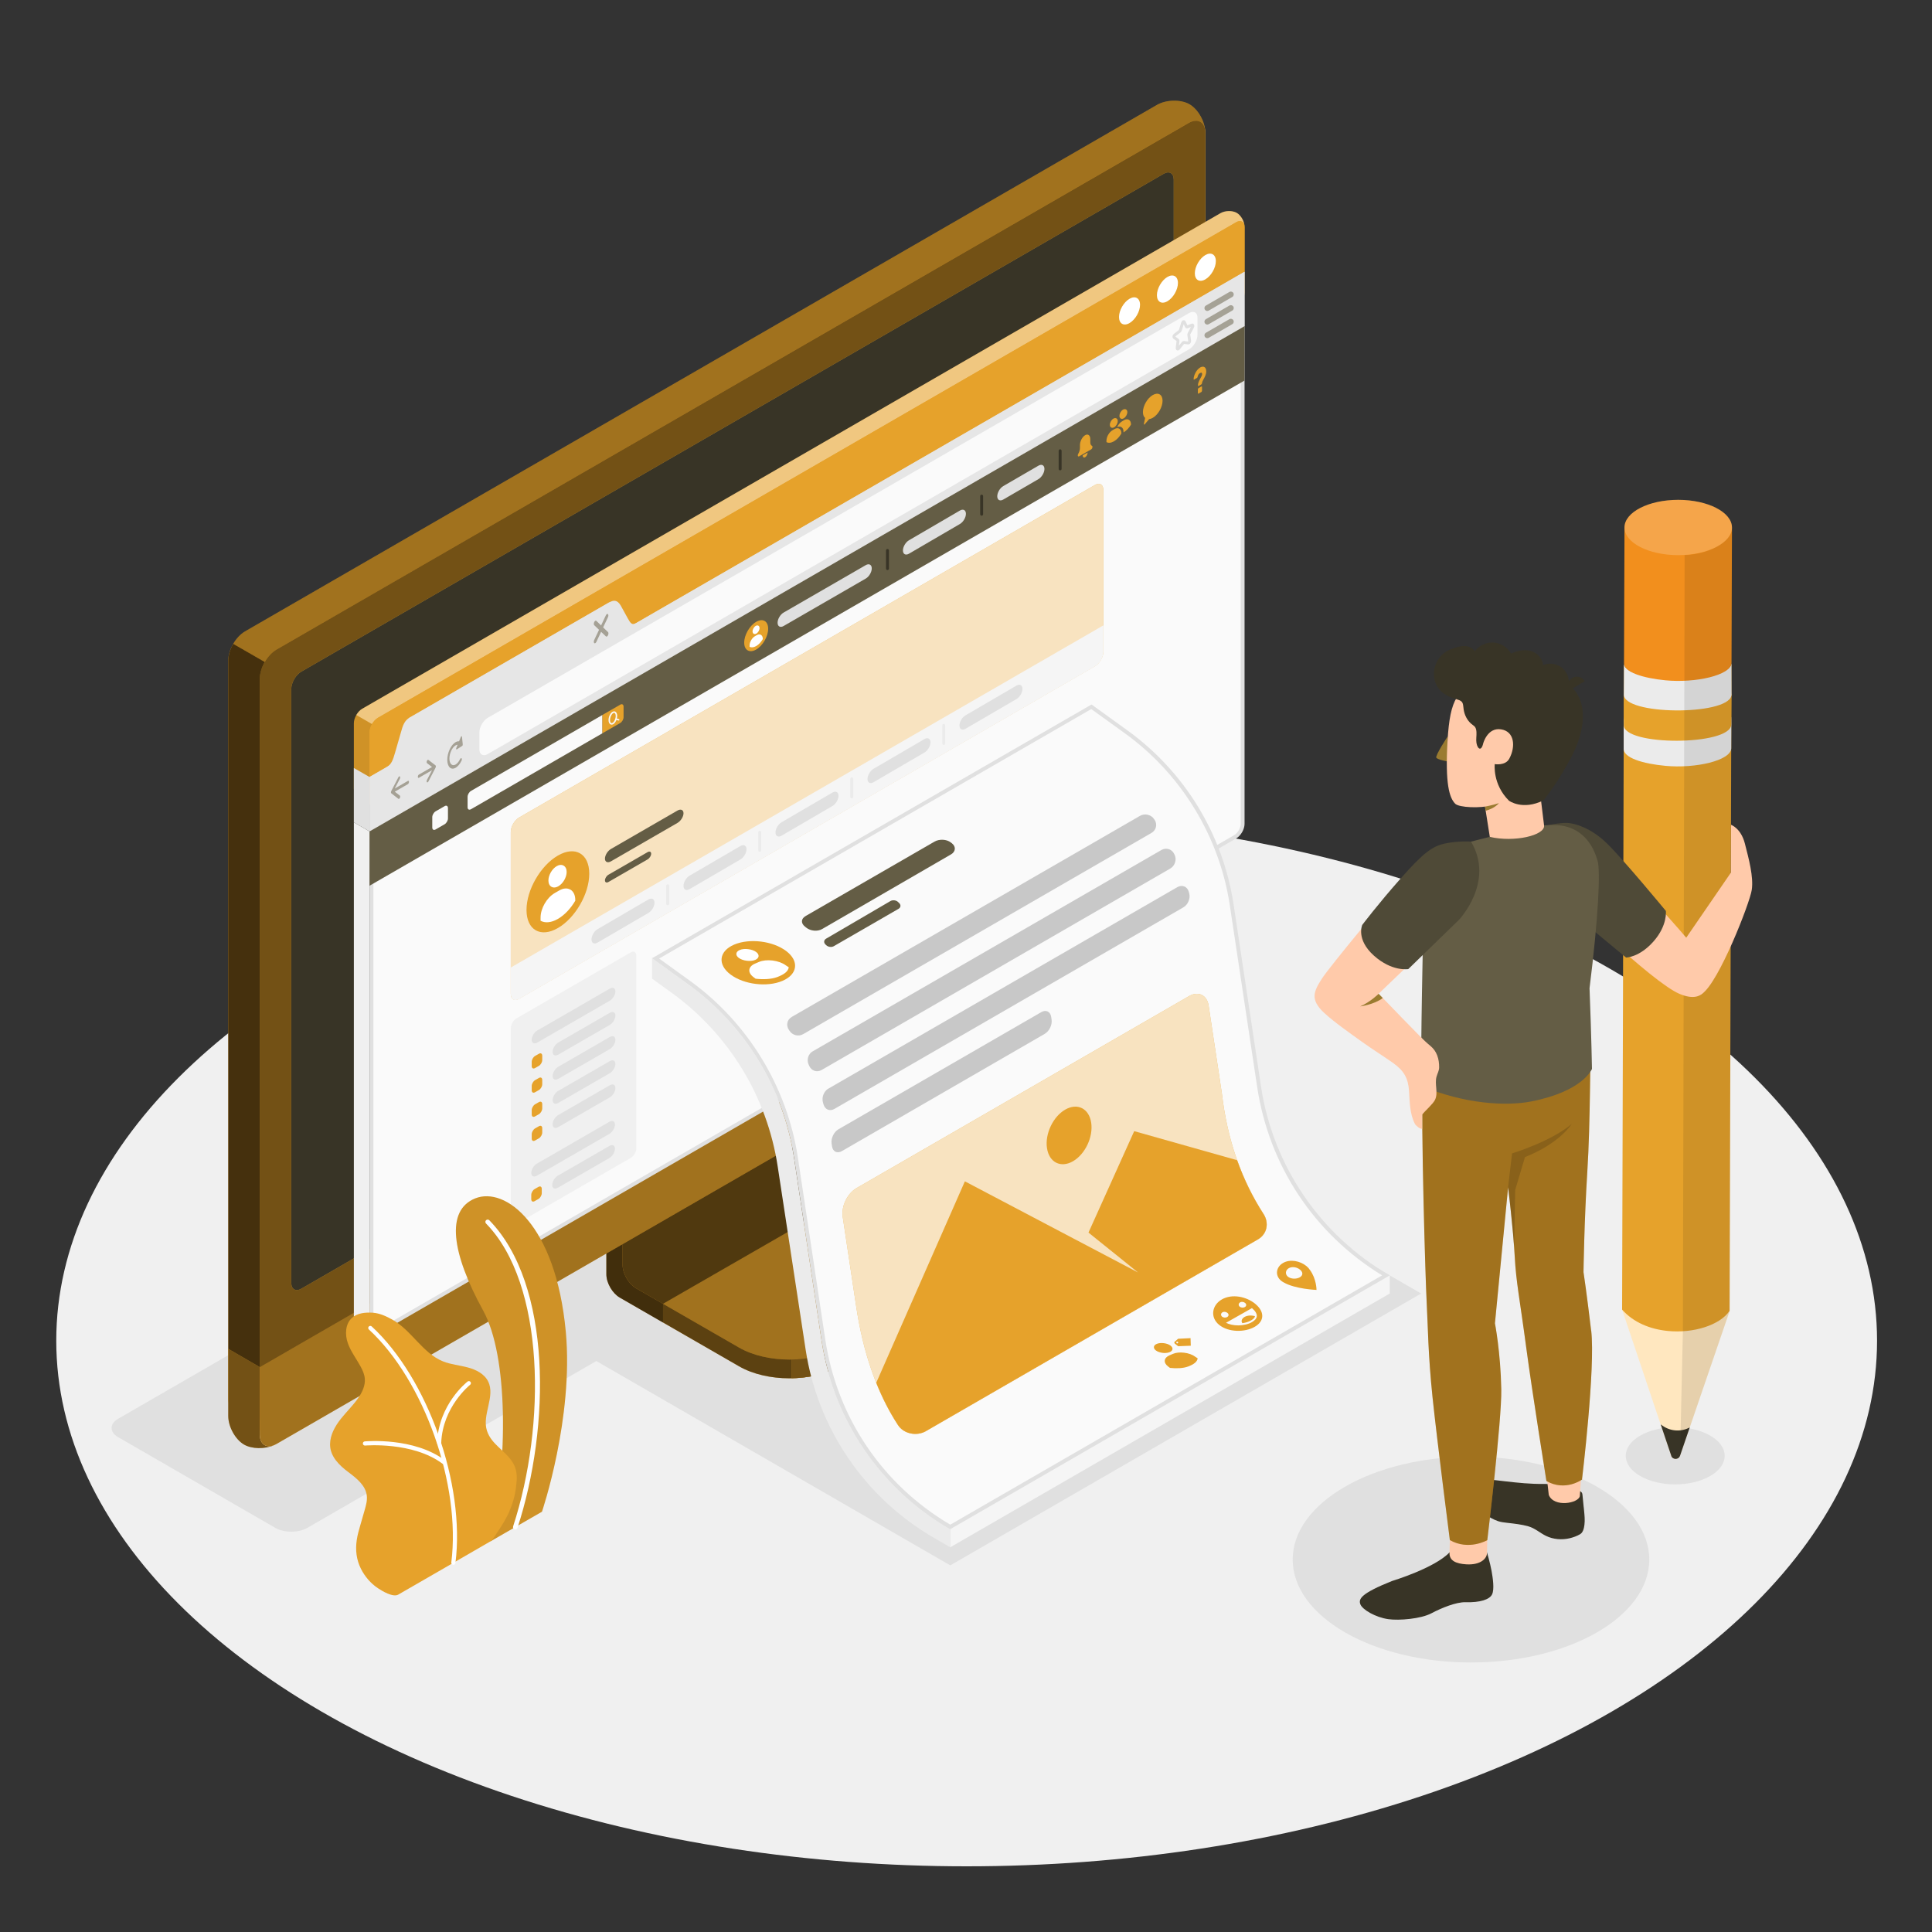 <?xml version="1.0" encoding="UTF-8"?>
<svg xmlns="http://www.w3.org/2000/svg" viewBox="0 0 500 500">
  <rect x="0" y="0" width="500" height="500" fill="#333333" stroke="none"/>
  <defs>
    <style>
      .cls-1 {
        opacity: .4;
      }

      .cls-1, .cls-2, .cls-3, .cls-4, .cls-5, .cls-6, .cls-7, .cls-8, .cls-9, .cls-10, .cls-11, .cls-12, .cls-13, .cls-14, .cls-15, .cls-16, .cls-17, .cls-18, .cls-19, .cls-20, .cls-21, .cls-22, .cls-23, .cls-24, .cls-25, .cls-26 {
        stroke-width: 0px;
      }

      .cls-1, .cls-15, .cls-19, .cls-24 {
        fill: #fff;
      }

      .cls-2 {
        fill: #ffe7bf;
      }

      .cls-3, .cls-22 {
        fill: #645d45;
      }

      .cls-27, .cls-20, .cls-22 {
        opacity: .5;
      }

      .cls-28 {
        opacity: .6;
      }

      .cls-4 {
        fill: #e6e6e6;
      }

      .cls-6 {
        opacity: .3;
      }

      .cls-7 {
        fill: #4f4a37;
      }

      .cls-8 {
        fill: #e0e0e0;
      }

      .cls-9, .cls-19 {
        opacity: .7;
      }

      .cls-29 {
        fill: none;
        stroke: #e0e0e0;
        stroke-miterlimit: 10;
        stroke-width: .75px;
      }

      .cls-10 {
        fill: #f5f5f5;
      }

      .cls-11 {
        fill: #9a7b30;
      }

      .cls-12 {
        fill: #f0f0f0;
      }

      .cls-13, .cls-24 {
        opacity: .2;
      }

      .cls-14 {
        fill: #383426;
      }

      .cls-16 {
        fill: #fafafa;
      }

      .cls-17 {
        fill: #f28f1d;
      }

      .cls-18 {
        fill: #ffcaaa;
      }

      .cls-21 {
        fill: #ebebeb;
      }

      .cls-23 {
        opacity: .15;
      }

      .cls-25 {
        opacity: .1;
      }

      .cls-26 {
        fill: #e6a22b;
      }
    </style>
  </defs>
  <g id="Floor">
    <ellipse id="Floor-2" data-name="Floor" class="cls-12" cx="250.17" cy="346.97" rx="235.61" ry="136.03"/>
  </g>
  <g id="Shadows">
    <path id="Shadow" class="cls-8" d="M71.24,395.41l-40.64-23.46c-2.29-1.32-2.29-3.47,0-4.79l236.39-136.48c2.29-1.32,6.01-1.32,8.3,0l40.64,23.46c2.29,1.32,2.29,3.47,0,4.79l-236.39,136.48c-2.29,1.32-6.01,1.32-8.3,0Z"/>
    <polygon id="Shadow-2" data-name="Shadow" class="cls-8" points="245.93 405.12 148.33 348.77 270.3 278.48 367.79 334.76 245.93 405.12"/>
    <ellipse id="Shadow-3" data-name="Shadow" class="cls-8" cx="380.69" cy="403.61" rx="46.14" ry="26.64"/>
    <path id="Shadow-4" data-name="Shadow" class="cls-8" d="M442.6,371.53c5,2.89,5,7.57,0,10.46-5,2.89-13.11,2.89-18.11,0s-5-7.57,0-10.46c5-2.89,13.11-2.89,18.11,0Z"/>
  </g>
  <g id="Device">
    <g id="Device-2" data-name="Device">
      <g>
        <path class="cls-26" d="M217.32,353.59l34.94-20.2c3.6-2.08,5.4-4.8,5.4-7.53,0-2.73.02-4.86.02-4.86l-36.25-20.44c-1.92-1.11-3.48-3.81-3.48-6.02v-43.07l-61.02,35.26v43.07c0,2.22,1.55,4.91,3.48,6.02l30.84,17.77c7.2,4.16,18.88,4.16,26.08,0Z"/>
        <g class="cls-28">
          <path class="cls-5" d="M217.32,353.59l34.94-20.2c3.6-2.08,5.4-4.8,5.4-7.53,0-2.73.02-4.86.02-4.86l-36.25-20.44c-1.92-1.11-3.48-3.81-3.48-6.02v-43.07l-61.02,35.26v43.07c0,2.22,1.55,4.91,3.48,6.02l30.84,17.77c7.2,4.16,18.88,4.16,26.08,0Z"/>
        </g>
        <path class="cls-6" d="M171.58,337.43v4.84l-11.18-6.45c-1.91-1.1-3.47-3.8-3.47-6.02v-43.07l11.63-6.71c.24,2.95.5,6,.74,8.98l-8.15,4.72v33.65c0,2.23,1.55,4.92,3.47,6.02l6.97,4.04Z"/>
        <path class="cls-26" d="M161.13,327.38c0,2.22,1.56,4.91,3.48,6.02l26.62,15.33c7.2,4.16,18.88,4.16,26.09,0l34.95-20.2c7.2-4.16,7.2-10.9,0-15.06l-26.64-15.35c-1.92-1.11-3.48-3.81-3.48-6.02v-33.66s-61.02,35.26-61.02,35.26v33.66Z"/>
        <path class="cls-6" d="M161.13,327.38c0,2.22,1.56,4.91,3.48,6.02l26.62,15.33c7.2,4.16,18.88,4.16,26.09,0l34.95-20.2c7.2-4.16,7.2-10.9,0-15.06l-26.64-15.35c-1.92-1.11-3.48-3.81-3.48-6.02v-33.66s-61.02,35.26-61.02,35.26v33.66Z"/>
        <path class="cls-20" d="M232.72,302.23h0s-7.08-4.09-7.08-4.09c-1.92-1.11-3.48-3.81-3.48-6.02v-33.66s-61.02,35.26-61.02,35.26v33.66c0,2.22,1.56,4.91,3.48,6.02l6.96,4.02,61.15-35.19Z"/>
        <path class="cls-26" d="M257.67,321.01v4.86c0,2.73-1.81,5.44-5.4,7.53l-34.94,20.19c-3.45,2.01-7.93,3.01-12.45,3.09v-4.84c4.52-.06,9-1.1,12.45-3.09l34.94-20.21c3.59-2.07,5.4-4.8,5.4-7.53Z"/>
        <path class="cls-20" d="M257.67,321.01v4.86c0,2.73-1.81,5.44-5.4,7.53l-34.94,20.19c-3.45,2.01-7.93,3.01-12.45,3.09v-4.84c4.52-.06,9-1.1,12.45-3.09l34.94-20.21c3.59-2.07,5.4-4.8,5.4-7.53Z"/>
      </g>
      <path class="cls-26" d="M63.15,369.21c2.25,1.3,6.02,1.23,8.43-.16,30-17.32,206-118.93,236-136.25,2.4-1.39,4.35-4.76,4.35-7.53V34.36c0-2.77-1.83-6.07-4.08-7.37-2.25-1.3-6.02-1.23-8.43.16L63.42,163.4c-2.4,1.39-4.35,4.76-4.35,7.53v190.91c0,2.77,1.82,6.07,4.08,7.37Z"/>
      <path class="cls-26" d="M71.58,369.05l236-136.25c2.4-1.39,4.35-4.76,4.35-7.53V34.36c0-2.77-1.95-3.9-4.35-2.51L71.58,168.1c-2.4,1.39-4.35,4.76-4.35,7.53v190.91c0,2.77,1.94,3.9,4.34,2.51Z"/>
      <path class="cls-20" d="M71.58,369.05l236-136.25c2.4-1.39,4.35-4.76,4.35-7.53V34.36c0-2.77-1.95-3.9-4.35-2.51L71.58,168.1c-2.4,1.39-4.35,4.76-4.35,7.53v190.91c0,2.77,1.94,3.9,4.34,2.51Z"/>
      <path class="cls-26" d="M70.94,374.01c-2.41,1.06-5.74,1.02-7.79-.16-2.25-1.31-4.08-4.6-4.08-7.39v-17.38l8.15,4.72v17.38c0,2.53,1.61,3.67,3.71,2.83Z"/>
      <path class="cls-20" d="M70.94,374.01c-2.41,1.06-5.74,1.02-7.79-.16-2.25-1.31-4.08-4.6-4.08-7.39v-17.38l8.15,4.72v17.38c0,2.53,1.61,3.67,3.71,2.83Z"/>
      <path class="cls-26" d="M67.22,353.8v17.38c0,2.77,1.95,3.9,4.35,2.51l236-136.25c2.4-1.39,4.35-4.76,4.35-7.53v-17.41l-244.7,141.31Z"/>
      <path class="cls-6" d="M67.23,353.76v17.41c0,2.77,1.95,3.9,4.35,2.51l236-136.25c2.4-1.39,4.35-4.76,4.35-7.53v-17.41l-244.69,141.27Z"/>
      <path class="cls-26" d="M75.38,331.99v-153.66c0-1.66,1.17-3.69,2.61-4.52L301.15,44.98c1.44-.83,2.61-.16,2.61,1.51v153.66c0,1.66-1.16,3.69-2.6,4.52l-223.17,128.84c-1.44.83-2.61.16-2.61-1.51Z"/>
      <path class="cls-14" d="M75.38,331.99v-153.66c0-1.66,1.17-3.69,2.61-4.52L301.15,44.98c1.44-.83,2.61-.16,2.61,1.51v153.66c0,1.66-1.16,3.69-2.6,4.52l-223.17,128.84c-1.44.83-2.61.16-2.61-1.51Z"/>
      <path class="cls-9" d="M68.51,171.33c-.78,1.37-1.26,2.91-1.28,4.3v178.17l-8.15-4.72v-178.16c0-1.39.5-2.93,1.28-4.3l8.15,4.7Z"/>
      <path class="cls-6" d="M311.88,33.64c-.31-2.24-2.12-3.05-4.31-1.8L71.58,168.1c-1.19.69-2.27,1.86-3.07,3.23l-8.15-4.71c.79-1.35,1.87-2.54,3.07-3.23L299.42,27.15c2.41-1.39,6.17-1.46,8.43-.15,2.06,1.18,3.75,4.05,4.03,6.65Z"/>
    </g>
  </g>
  <g id="Window">
    <g id="Window-2" data-name="Window">
      <path class="cls-26" d="M93.61,207.75c-1.12-.65-2.03-2.29-2.03-3.67v-16.9c0-1.38.97-3.06,2.16-3.75L315.87,55.17c1.2-.69,3.07-.72,4.2-.08s2.03,2.29,2.03,3.67v16.9c0,1.38-.96,3.06-2.16,3.75L97.8,207.67c-1.2.69-3.07.73-4.19.08Z"/>
      <path class="cls-1" d="M322.07,58.41c-.15-1.12-1.06-1.53-2.14-.9L97.8,185.77c-.59.35-1.13.94-1.53,1.62l-4.06-2.35c.4-.68.93-1.26,1.53-1.61L315.87,55.17c1.19-.69,3.07-.73,4.19-.08,1.03.6,1.88,2.02,2.01,3.32Z"/>
      <path class="cls-12" d="M97.8,345.24s-.55.4-1.7.52c-.89.09-1.82-.05-2.49-.44-1.13-.65-2.03-2.29-2.03-3.67v-128.84s4.06,2.35,4.06,2.35v128.83c0,.98.49,1.55,1.2,1.55.1,0,.49-.03.96-.3Z"/>
      <path class="cls-25" d="M96.27,187.39c-.39.67-.63,1.44-.63,2.13v25.65l-4.07-2.35v-25.64c0-.09,0-.17.01-.26.02-.2.04-.36.08-.54.11-.45.3-.93.54-1.34l4.06,2.35Z"/>
      <path class="cls-26" d="M322.09,58.76v11.57s-159.3,91.99-159.3,91.99c-1.19.69-2.16.13-2.16-1.25v-4.38c0-1.38-.97-1.94-2.17-1.25l-52.53,30.33c-1.2.69-2.17,2.37-2.17,3.75v4.38c0,1.38-.97,3.06-2.16,3.75l-5.96,3.44v-11.57c0-1.38.97-3.06,2.16-3.75L319.93,57.51c1.19-.69,2.16-.13,2.16,1.25Z"/>
      <g>
        <path class="cls-16" d="M96.84,345.04c-.63,0-.7-.73-.7-1.05v-142.62l5.71-3.3c.7-.4,1.26-2.21,2.39-6.22.59-2.11,1.49-5.31,1.95-5.67l51.57-29.78c.44.23,1.41,1.94,2,2.97,1.26,2.22,2.02,3.47,2.87,3.47.15,0,.29-.04.41-.11l158.55-91.56v142.04c0,1.2-.88,2.72-1.91,3.32l-222.13,128.26c-.26.15-.5.23-.71.23Z"/>
        <path class="cls-8" d="M321.09,72.06v141.17c0,1.03-.78,2.38-1.66,2.89l-222.13,128.26c-.25.14-.41.16-.46.16-.2,0-.2-.52-.2-.55v-142.33l5.46-3.15c.86-.5,1.4-2.18,2.62-6.51.54-1.93,1.35-4.82,1.79-5.41l51.19-29.55c.44.51,1.17,1.79,1.63,2.6,1.39,2.45,2.17,3.73,3.3,3.73.23,0,.46-.06.66-.18l157.8-91.12M158.08,156.81h0,0M106.54,186.55h0,0M322.09,70.33l-159.3,91.99c-.05.03-.1.04-.16.04-1.21,0-3.67-6.46-4.89-6.46-.06,0-.11.01-.16.04l-51.65,29.82c-1.2.69-3.14,11.19-4.33,11.88l-5.96,3.44v142.91c0,.98.49,1.55,1.2,1.55.29,0,.62-.09.96-.3l222.13-128.26c1.2-.69,2.16-2.37,2.16-3.75V70.33h0Z"/>
      </g>
      <g>
        <path class="cls-12" d="M133.64,263.57l29.6-17.09c.8-.46,1.44-.09,1.44.83v49.85c0,.92-.65,2.04-1.44,2.5l-29.6,17.09c-.8.46-1.44.09-1.44-.83v-49.85c0-.92.65-2.04,1.44-2.5Z"/>
        <g>
          <path class="cls-8" d="M139.05,266.69l18.77-10.84c.8-.46,1.44-.13,1.44.73s-.65,1.94-1.44,2.4l-18.78,10.84c-.8.46-1.44.13-1.44-.73,0-.86.65-1.94,1.44-2.4Z"/>
          <g>
            <path class="cls-26" d="M137.61,274.78v1.13c0,.55.39.78.87.5l.98-.56c.48-.28.87-.95.87-1.5v-1.13c0-.55-.39-.78-.87-.5l-.98.56c-.48.28-.87.95-.87,1.5Z"/>
            <path class="cls-8" d="M143.02,272.22c0,.86.65,1.19,1.44.73l13.36-7.71c.8-.46,1.44-1.53,1.44-2.4,0-.86-.65-1.19-1.44-.73l-13.36,7.71c-.8.46-1.44,1.53-1.44,2.4Z"/>
            <path class="cls-26" d="M137.61,281.04v1.13c0,.55.39.78.87.5l.98-.56c.48-.28.87-.95.87-1.5v-1.13c0-.55-.39-.78-.87-.5l-.98.56c-.48.28-.87.95-.87,1.5Z"/>
            <path class="cls-8" d="M143.02,278.48c0,.86.65,1.19,1.44.73l13.36-7.71c.8-.46,1.44-1.53,1.44-2.4,0-.86-.65-1.19-1.44-.73l-13.36,7.71c-.8.46-1.44,1.53-1.44,2.4Z"/>
            <path class="cls-26" d="M137.61,287.29v1.13c0,.55.39.78.87.5l.98-.56c.48-.28.87-.95.87-1.5v-1.13c0-.55-.39-.78-.87-.5l-.98.56c-.48.28-.87.95-.87,1.5Z"/>
            <path class="cls-8" d="M143.02,284.72c0,.86.65,1.19,1.44.73l13.36-7.71c.8-.46,1.44-1.53,1.44-2.4,0-.86-.65-1.19-1.44-.73l-13.36,7.71c-.8.46-1.44,1.53-1.44,2.4Z"/>
            <path class="cls-26" d="M137.61,293.53v1.13c0,.55.39.78.87.5l.98-.56c.48-.28.87-.95.87-1.5v-1.13c0-.55-.39-.78-.87-.5l-.98.56c-.48.28-.87.95-.87,1.5Z"/>
            <path class="cls-8" d="M143.02,290.97c0,.86.65,1.19,1.44.73l13.36-7.71c.8-.46,1.44-1.53,1.44-2.4,0-.86-.65-1.19-1.44-.73l-13.36,7.71c-.8.46-1.44,1.53-1.44,2.4Z"/>
          </g>
        </g>
        <g>
          <path class="cls-8" d="M138.94,301.15l18.77-10.84c.8-.46,1.44-.13,1.44.73s-.65,1.94-1.44,2.4l-18.78,10.84c-.8.46-1.44.13-1.44-.73,0-.86.65-1.94,1.44-2.4Z"/>
          <g>
            <path class="cls-26" d="M137.49,309.23v1.13c0,.55.39.78.87.5l.98-.56c.48-.28.87-.95.87-1.5v-1.13c0-.55-.39-.78-.87-.5l-.98.56c-.48.28-.87.95-.87,1.5Z"/>
            <path class="cls-8" d="M142.91,306.67c0,.86.65,1.19,1.44.73l13.36-7.71c.8-.46,1.44-1.53,1.44-2.4s-.65-1.19-1.44-.73l-13.36,7.71c-.8.46-1.44,1.53-1.44,2.4Z"/>
          </g>
        </g>
      </g>
      <g>
        <path class="cls-15" d="M311.94,66.01c1.5-.87,2.72-.16,2.72,1.57s-1.22,3.85-2.72,4.72c-1.5.87-2.72.16-2.72-1.57s1.22-3.85,2.72-4.72Z"/>
        <path class="cls-15" d="M302.13,71.67c1.5-.87,2.72-.16,2.72,1.57s-1.22,3.85-2.72,4.72c-1.5.87-2.72.16-2.72-1.57s1.22-3.85,2.72-4.72Z"/>
        <path class="cls-15" d="M292.32,77.32c1.5-.87,2.72-.16,2.72,1.57s-1.22,3.85-2.72,4.72c-1.5.87-2.72.16-2.72-1.57s1.22-3.85,2.72-4.72Z"/>
      </g>
      <g>
        <path class="cls-4" d="M322.09,70.33v14.08L95.64,215.17v-14.08l4.45-2.58c1.19-.69,1.59-1.74,2.16-3.75l1.51-5.24c.48-1.82.97-3.06,2.17-3.75l51.65-29.82c1.2-.69,2.14-.77,3.05.74l1.85,3.36c.68,1.17,1.02,1.86,2.21,1.17l157.4-90.89Z"/>
        <polygon class="cls-8" points="95.64 201.09 95.64 215.17 91.57 212.82 91.57 198.75 95.64 201.09"/>
      </g>
      <g>
        <path class="cls-22" d="M105.57,202.1l-3.4,1.96,1.3-2.49c.11-.22.13-.49.03-.61-.1-.12-.27-.03-.39.18l-1.84,3.55s0,0,0,.01c-.02.04-.04.09-.05.13,0,.01-.01.03-.02.04-.01.06-.02.12-.02.18s0,.11.02.16c0,.01.01.02.02.03.01.03.03.06.05.07,0,0,0,0,0,0l1.84,1.42c.05.04.12.04.18,0,.08-.04.15-.14.21-.26.1-.23.09-.49-.03-.58l-1.3-1,3.4-1.96c.15-.09.27-.35.27-.58s-.12-.35-.27-.26Z"/>
        <path class="cls-22" d="M108.41,200.46l3.4-1.96-1.3-1c-.11-.09-.13-.35-.03-.58.1-.23.27-.35.39-.26l1.84,1.42s0,0,0,0c.02.02.04.04.05.07,0,0,.01.01.02.03.01.04.02.1.02.16s0,.12-.02.18c0,.01-.01.03-.02.04-.01.05-.03.09-.05.13,0,0,0,0,0,.01l-1.84,3.55c-.05.1-.12.17-.18.21-.08.04-.15.04-.21-.03-.1-.12-.09-.39.03-.61l1.3-2.49-3.4,1.96c-.15.09-.27-.03-.27-.26s.12-.49.27-.58Z"/>
        <path class="cls-22" d="M119.56,190.67c-.02-.21-.2-.18-.29.04l-.47,1.14c-.79-.09-1.76.69-2.41,2.06-.84,1.78-.84,3.89,0,4.7.42.4.97.41,1.53.09.55-.32,1.11-.96,1.53-1.85.11-.23.11-.49,0-.6s-.28,0-.39.22c-.63,1.33-1.65,1.92-2.28,1.32-.63-.6-.63-2.18,0-3.51.45-.95,1.09-1.51,1.65-1.54l-.35.86c-.09.22,0,.43.14.34l1.39-.9c.1-.06.17-.24.15-.38l-.2-1.99Z"/>
        <path class="cls-22" d="M156.09,162.37l1.24-2.62c.15-.31.15-.68,0-.82-.15-.14-.38,0-.53.31l-1.24,2.62-1.24-1.19c-.15-.14-.38,0-.53.31s-.15.68,0,.82l1.24,1.19-1.24,2.62c-.15.31-.15.68,0,.82.07.07.17.07.27.02.1-.06.19-.17.27-.32l1.24-2.62,1.24,1.19c.07.07.17.07.27.02.1-.06.19-.17.27-.32.15-.31.15-.68,0-.82l-1.24-1.19Z"/>
        <path class="cls-16" d="M124.07,193.9v-4.38c0-1.38.97-3.06,2.17-3.75l181.51-104.76c1.2-.69,2.16-.13,2.16,1.25v4.38c0,1.38-.97,3.06-2.17,3.75l-181.51,104.76c-1.2.69-2.17.13-2.17-1.25Z"/>
        <path class="cls-29" d="M306.48,83.33l.57,1.21c.04.08.11.1.19.07l1.27-.49c.2-.08.28.21.14.48l-.92,1.73c-.06.11-.08.23-.07.33l.22,1.56c.03.25-.18.57-.36.55l-1.14-.14c-.07,0-.16.04-.23.13l-1.14,1.45c-.18.23-.39.15-.36-.14l.22-1.81c.01-.11-.01-.21-.07-.25l-.92-.66c-.15-.11-.07-.48.14-.64l1.27-.98c.08-.06.15-.17.19-.29l.57-1.86c.09-.3.35-.45.44-.25Z"/>
        <g class="cls-27">
          <path class="cls-3" d="M312.46,80.48c-.26,0-.51-.13-.65-.38-.21-.36-.08-.82.27-1.02l6.09-3.52c.36-.21.82-.08,1.02.27.21.36.08.82-.27,1.02l-6.09,3.52c-.12.07-.25.1-.37.1Z"/>
          <path class="cls-3" d="M312.46,84c-.26,0-.51-.13-.65-.38-.21-.36-.08-.82.27-1.02l6.09-3.52c.36-.21.82-.08,1.02.27.21.36.08.82-.27,1.02l-6.09,3.52c-.12.07-.25.1-.37.1Z"/>
          <path class="cls-3" d="M312.46,87.52c-.26,0-.51-.13-.65-.38-.21-.36-.08-.82.27-1.02l6.09-3.52c.36-.21.82-.08,1.02.27.21.36.08.82-.27,1.02l-6.09,3.52c-.12.07-.25.1-.37.1Z"/>
        </g>
      </g>
      <g>
        <polygon class="cls-3" points="95.64 215.17 95.63 229.23 322.07 98.49 322.09 84.41 95.64 215.17"/>
        <g>
          <g>
            <path class="cls-16" d="M121.01,206.2v2.72c0,.56.39.78.88.51l34.02-19.66v-4.74s-34.02,19.66-34.02,19.66c-.48.28-.88.96-.88,1.52Z"/>
            <path class="cls-26" d="M160.5,182.37c.48-.28.88-.05.88.51v2.72c0,.56-.39,1.24-.88,1.52l-4.6,2.65v-4.74s4.6-2.65,4.6-2.65Z"/>
            <path class="cls-16" d="M160.16,186.1l-.51-.16c.05-.22.08-.44.08-.66,0-.52-.17-.92-.47-1.1-.22-.13-.49-.11-.75.04-.57.33-1.02,1.27-1.02,2.13,0,.52.17.92.47,1.1.1.06.21.09.33.09.14,0,.28-.04.42-.12.35-.2.64-.62.83-1.11l.51.16s.04,0,.06,0c.08,0,.16-.05.18-.13.03-.1-.02-.21-.12-.24ZM158.52,187.08c-.14.08-.27.09-.37.04-.17-.1-.28-.39-.28-.77,0-.72.38-1.54.83-1.8.08-.05.16-.07.23-.07.05,0,.09.01.14.04.17.1.28.39.28.77,0,.72-.38,1.54-.83,1.8Z"/>
          </g>
          <path class="cls-16" d="M115.07,208.63l-2.33,1.34c-.48.28-.87.95-.87,1.5v2.69c0,.55.39.78.87.5l2.32-1.34c.48-.28.87-.95.87-1.5v-2.69c0-.55-.39-.78-.87-.5Z"/>
          <g>
            <g>
              <path class="cls-26" d="M195.7,160.93c-1.71.99-3.1,3.4-3.1,5.38,0,1.98,1.39,2.78,3.1,1.79,1.71-.99,3.1-3.4,3.1-5.38,0-1.98-1.39-2.78-3.1-1.79Z"/>
              <g>
                <path class="cls-15" d="M195.34,164.09c-.1,0-.19-.02-.28-.07-.19-.11-.3-.33-.3-.62,0-.53.36-1.15.82-1.42h0c.25-.14.49-.16.69-.05.19.11.3.33.3.62,0,.53-.36,1.15-.82,1.42-.14.08-.28.12-.41.12Z"/>
                <path class="cls-15" d="M196.93,164.3c-.3-.18-.69-.15-1.09.08l-.45.26c-.78.45-1.4,1.52-1.4,2.42v.32c.44.25,1.05.2,1.71-.18.67-.38,1.27-1.04,1.71-1.8v-.08c0-.48-.18-.85-.49-1.03Z"/>
              </g>
            </g>
            <path class="cls-8" d="M202.8,158.53l21.25-12.27c.86-.5,1.56-.12,1.56.84,0,.96-.7,2.15-1.56,2.64l-21.25,12.27c-.86.5-1.56.12-1.56-.84,0-.96.7-2.15,1.56-2.64Z"/>
            <path class="cls-8" d="M235.24,139.82l13.18-7.69c.86-.5,1.56-.12,1.56.84s-.7,2.15-1.56,2.64l-13.18,7.69c-.86.5-1.56.12-1.56-.84s.7-2.14,1.56-2.64Z"/>
            <path class="cls-8" d="M259.64,125.8l9.1-5.28c.86-.5,1.56-.12,1.56.84s-.7,2.15-1.56,2.64l-9.09,5.28c-.86.5-1.56.12-1.56-.84,0-.96.7-2.15,1.56-2.64Z"/>
            <path class="cls-14" d="M229.68,147.53c-.21,0-.38-.17-.38-.38v-4.69c0-.21.17-.38.38-.38s.38.17.38.38v4.69c0,.21-.17.38-.38.38Z"/>
            <g>
              <path class="cls-14" d="M254.05,133.46c-.21,0-.38-.17-.38-.38v-4.69c0-.21.17-.38.38-.38s.38.17.38.38v4.69c0,.21-.17.38-.38.38Z"/>
              <path class="cls-14" d="M274.36,121.73c-.21,0-.38-.17-.38-.38v-4.69c0-.21.17-.38.38-.38s.38.17.38.38v4.69c0,.21-.17.38-.38.38Z"/>
            </g>
          </g>
          <g>
            <g>
              <path class="cls-26" d="M282.17,114.5v-.86c0-.98-.6-1.44-1.34-1.01h0c-.74.43-1.34,1.57-1.34,2.55v.77c0,.48-.17,1.04-.45,1.51,0,0,0,0,0,0-.07.12-.11.26-.11.39h0c0,.25.15.36.34.25l3.12-1.8c.19-.11.34-.4.34-.64h0c0-.12-.04-.21-.1-.26,0,0,0,0,0,0-.28-.12-.46-.44-.46-.9Z"/>
              <path class="cls-26" d="M281.48,117.1c0,.47-.29,1.02-.64,1.23-.35.2-.64-.01-.64-.49l1.28-.74Z"/>
            </g>
            <g>
              <g>
                <path class="cls-26" d="M287.88,110.72c-.11,0-.22-.03-.31-.08-.22-.13-.34-.37-.34-.7,0-.6.4-1.3.92-1.6h0c.28-.16.56-.18.78-.06.22.13.34.37.34.7,0,.6-.41,1.3-.92,1.6-.16.09-.32.14-.47.14Z"/>
                <path class="cls-26" d="M289.67,110.95c-.34-.2-.78-.17-1.23.09l-.51.29c-.88.51-1.58,1.71-1.58,2.73v.36c.5.28,1.18.23,1.93-.2.75-.43,1.44-1.17,1.93-2.03v-.09c0-.54-.2-.96-.55-1.16Z"/>
              </g>
              <g>
                <path class="cls-26" d="M290.36,108.4c-.11,0-.22-.03-.31-.08-.22-.13-.34-.37-.34-.7,0-.6.41-1.3.92-1.6h0c.28-.16.56-.18.78-.06.22.13.34.37.34.7,0,.6-.41,1.3-.92,1.6-.16.09-.32.14-.47.14Z"/>
                <path class="cls-26" d="M292.15,108.64c-.35-.2-.78-.17-1.24.09l-.5.3c-.55.31-1.02.89-1.29,1.52.4-.19.79-.2,1.09-.02.35.2.55.62.55,1.16v.22c.76-.43,1.44-1.17,1.94-2.02v-.09c0-.54-.2-.96-.55-1.16Z"/>
              </g>
            </g>
            <path class="cls-26" d="M298.33,102.24c-1.4.81-2.54,2.79-2.54,4.42,0,.7.22,1.21.57,1.51l-.32,1.51c-.04.19.09.27.21.13l1.14-1.34c.29-.03.61-.14.94-.33,1.4-.81,2.54-2.79,2.54-4.42s-1.14-2.29-2.54-1.48Z"/>
            <path class="cls-26" d="M310.56,95.12c.22-.13.43-.2.63-.22.2-.02.37.01.51.1.15.08.26.22.34.4.08.18.13.41.13.69,0,.22-.02.43-.07.62-.05.19-.11.38-.18.56-.07.18-.15.35-.24.5-.09.16-.17.31-.25.46-.08.15-.16.3-.22.45-.07.15-.11.3-.13.45-.01.07-.03.14-.06.21s-.06.11-.1.13l-.73.42s-.08.02-.11,0c-.03-.03-.05-.08-.05-.15,0-.2.03-.4.08-.59.05-.19.12-.37.2-.55.08-.18.17-.35.26-.51.09-.16.18-.32.26-.47.08-.15.15-.29.2-.42.05-.14.08-.26.08-.39,0-.18-.04-.29-.13-.34-.09-.05-.22-.02-.41.08-.18.1-.31.22-.39.35-.08.13-.13.25-.17.37-.04.12-.07.23-.09.33-.03.1-.08.17-.15.21l-.73.42s-.07.02-.09,0c-.03-.02-.04-.06-.04-.12,0-.22.04-.46.12-.75.08-.28.18-.56.33-.84.14-.28.32-.54.52-.79.2-.25.44-.44.7-.6ZM311.08,101.1c0,.07-.02.14-.05.2-.03.07-.07.11-.11.14l-.75.43s-.08.02-.11,0c-.03-.03-.05-.08-.05-.15v-.93c0-.07.02-.13.05-.2.03-.07.07-.11.11-.14l.75-.43s.08-.02.11,0c.03.03.05.08.05.15v.93Z"/>
          </g>
        </g>
      </g>
      <g>
        <g>
          <path class="cls-26" d="M132.19,215.32v41.89c0,1.38.97,1.94,2.16,1.25l149.02-86.06c1.2-.69,2.17-2.37,2.17-3.75v-41.89c0-1.38-.97-1.94-2.17-1.25l-149.02,86.06c-1.2.69-2.16,2.37-2.16,3.75Z"/>
          <path class="cls-19" d="M132.19,215.32v41.89c0,1.38.97,1.94,2.16,1.25l149.02-86.06c1.2-.69,2.17-2.37,2.17-3.75v-41.89c0-1.38-.97-1.94-2.17-1.25l-149.02,86.06c-1.2.69-2.16,2.37-2.16,3.75Z"/>
        </g>
        <g>
          <path class="cls-26" d="M144.38,221.42c-4.49,2.59-8.12,8.89-8.12,14.07,0,5.18,3.64,7.28,8.12,4.69,4.49-2.59,8.13-8.89,8.12-14.07,0-5.18-3.64-7.28-8.12-4.69Z"/>
          <g>
            <path class="cls-15" d="M143.43,229.69c-.26,0-.5-.06-.72-.19-.5-.29-.78-.87-.78-1.63,0-1.38.94-3.01,2.14-3.71h0c.65-.38,1.29-.43,1.8-.13.5.29.78.87.78,1.63,0,1.38-.94,3.01-2.14,3.7-.37.21-.74.32-1.08.32Z"/>
            <path class="cls-15" d="M147.59,230.23c-.8-.46-1.81-.38-2.86.22l-1.18.68c-2.05,1.19-3.65,3.97-3.65,6.33v.83c1.16.64,2.74.53,4.49-.48,1.75-1.01,3.33-2.72,4.49-4.7v-.2c0-1.24-.46-2.22-1.28-2.69Z"/>
          </g>
        </g>
        <g>
          <path class="cls-3" d="M158.12,219.71l17.21-9.94c.86-.5,1.56-.18,1.56.7s-.7,2-1.56,2.5l-17.21,9.94c-.86.5-1.56.18-1.56-.7,0-.88.7-2,1.56-2.5Z"/>
          <path class="cls-3" d="M157.48,226.37l10.12-5.84c.51-.29.92-.11.92.41s-.41,1.18-.92,1.47l-10.12,5.84c-.51.29-.92.11-.92-.41,0-.52.41-1.18.92-1.47Z"/>
        </g>
        <path class="cls-10" d="M134.36,258.52l149.02-86.06c1.2-.69,2.17-2.37,2.17-3.75v-6.86l-153.35,88.54v6.88c0,1.38.97,1.94,2.16,1.25Z"/>
        <g>
          <path class="cls-21" d="M172.81,234.29c-.21,0-.38-.17-.38-.38v-4.69c0-.21.17-.38.38-.38s.38.17.38.38v4.69c0,.21-.17.38-.38.38Z"/>
          <path class="cls-8" d="M154.64,240.47l13.18-7.69c.86-.5,1.56-.12,1.56.84,0,.96-.7,2.15-1.56,2.64l-13.18,7.69c-.86.5-1.56.12-1.56-.84,0-.96.7-2.14,1.56-2.64Z"/>
          <path class="cls-21" d="M196.62,220.46c-.21,0-.38-.17-.38-.38v-4.69c0-.21.17-.38.38-.38s.38.17.38.38v4.69c0,.21-.17.38-.38.38Z"/>
          <path class="cls-8" d="M178.45,226.63l13.18-7.69c.86-.5,1.56-.12,1.56.84,0,.96-.7,2.15-1.56,2.64l-13.18,7.69c-.86.5-1.56.12-1.56-.84,0-.96.7-2.15,1.56-2.64Z"/>
          <path class="cls-21" d="M220.43,206.62c-.21,0-.38-.17-.38-.38v-4.69c0-.21.17-.38.38-.38s.38.17.38.38v4.69c0,.21-.17.38-.38.38Z"/>
          <path class="cls-8" d="M202.26,212.8l13.18-7.69c.86-.5,1.56-.12,1.56.84,0,.96-.7,2.15-1.56,2.64l-13.18,7.69c-.86.5-1.56.12-1.56-.84,0-.96.7-2.15,1.56-2.64Z"/>
          <path class="cls-21" d="M244.24,192.79c-.21,0-.38-.17-.38-.38v-4.69c0-.21.17-.38.38-.38s.38.17.38.38v4.69c0,.21-.17.38-.38.38Z"/>
          <path class="cls-8" d="M226.07,198.96l13.18-7.69c.86-.5,1.56-.12,1.56.84,0,.96-.7,2.15-1.56,2.64l-13.18,7.69c-.86.5-1.56.12-1.56-.84,0-.96.7-2.15,1.56-2.64Z"/>
          <path class="cls-8" d="M249.87,185.13l13.18-7.69c.86-.5,1.56-.12,1.56.84,0,.96-.7,2.15-1.56,2.64l-13.18,7.69c-.86.5-1.56.12-1.56-.84,0-.96.7-2.14,1.56-2.64Z"/>
        </g>
      </g>
    </g>
  </g>
  <g id="Plants">
    <g id="Plants-2" data-name="Plants">
      <path class="cls-26" d="M126.96,398.89l13.3-7.66s8.25-24.28,6.16-46.64c-2.6-27.79-15.72-37.55-23.43-34.45-7.71,3.1-6.12,14.17,2.05,29.02,6.48,11.77,6.49,38.9,1.92,59.73Z"/>
      <path class="cls-25" d="M126.96,398.89l13.3-7.66s8.25-24.28,6.16-46.64c-2.6-27.79-15.72-37.55-23.43-34.45-7.71,3.1-6.12,14.17,2.05,29.02,6.48,11.77,6.49,38.9,1.92,59.73Z"/>
      <path class="cls-15" d="M133.35,395.84c.25,0,.49-.16.57-.42,8.56-26.21,8.92-63.02-7.28-79.61-.23-.24-.61-.24-.85-.01-.24.23-.24.61,0,.85,15.29,15.66,15.57,52.16,7,78.4-.1.32.07.66.39.76.06.02.13.03.19.03Z"/>
      <g>
        <path class="cls-26" d="M103.08,412.68c-1.38.79-4.21-.94-5.3-1.67-1.86-1.25-3.37-3.02-4.37-5.01-1.17-2.33-1.46-4.82-1.09-7.39.19-1.33.56-2.64.94-3.93.37-1.27.73-2.54,1.1-3.82.36-1.26.73-2.55.56-3.85-.33-2.61-2.65-4.44-4.76-6.02-2.33-1.74-4.75-4.05-4.74-7.19.01-2.42,1.27-4.68,2.77-6.58,1.5-1.9,3.29-3.58,4.64-5.59.98-1.45,1.74-3.14,1.58-4.88-.1-1.08-.55-2.1-1.06-3.05-1.11-2.05-2.57-3.92-3.34-6.12-.77-2.2-.66-4.93,1.06-6.5,1.41-1.29,3.5-1.47,5.41-1.35,1.76.12,3.49.91,5.03,1.77,4.99,2.77,7.84,8.68,13.13,10.82,2.04.82,4.28,1,6.41,1.57,2.13.56,4.3,1.65,5.28,3.62,1.94,3.88-1.66,8.66-.3,12.78,1.21,3.65,4.75,5.04,6.74,8.33.87,1.44,1.07,3.1.93,4.77-.24,2.83-.65,4.91-2.01,8.06-1.12,2.6-4.43,7.26-4.43,7.26-.08.08-23.96,13.84-24.17,13.96Z"/>
        <path class="cls-15" d="M117.34,404.98c.27,0,.5-.2.53-.47,2.57-20.36-7.15-47.83-21.67-61.23-.22-.2-.56-.19-.76.03-.2.22-.19.56.03.76,14.29,13.19,23.86,40.24,21.33,60.3-.04.29.17.56.47.6.02,0,.05,0,.07,0Z"/>
        <path class="cls-15" d="M114.85,378.92c.16,0,.33-.07.43-.22.18-.24.13-.57-.11-.75-8.01-6.01-20.25-4.96-20.77-4.92-.3.03-.51.29-.49.59.03.3.3.51.58.49.12-.01,12.35-1.05,20.03,4.7.1.07.21.11.32.11Z"/>
        <path class="cls-15" d="M113.65,373.92c.29,0,.53-.23.54-.52.36-9.33,7.41-14.96,7.48-15.02.23-.18.27-.52.09-.75-.18-.23-.52-.27-.75-.09-.31.24-7.51,5.99-7.89,15.82-.01.3.22.55.52.56,0,0,.01,0,.02,0Z"/>
      </g>
    </g>
  </g>
  <g id="Post">
    <g id="Post-2" data-name="Post">
      <g>
        <path class="cls-21" d="M245.93,395.74c-17.97-10.37-30.23-28.37-33.32-48.88l-7.09-47.07c-2.73-18.13-12.65-34.4-27.52-45.12l-9.25-6.68v5.28s5.02,3.62,5.02,3.62c14.84,10.7,24.75,26.92,27.5,45.01l7.23,47.39c3.12,20.47,15.37,38.41,33.3,48.76l4.13,2.38v-4.69h0Z"/>
        <g>
          <path class="cls-16" d="M245.93,395.16c-17.8-10.38-29.76-27.99-32.83-48.38l-7.09-47.07c-2.73-18.15-12.84-34.71-27.72-45.45l-8.63-6.22,112.79-65.12,8.99,6.49c14.67,10.58,24.62,26.91,27.31,44.79l7.09,47.07c3.09,20.5,15.03,38.24,32.82,48.8l-112.74,65.09Z"/>
          <path class="cls-8" d="M282.43,183.51l8.73,6.3c14.56,10.51,24.44,26.71,27.11,44.46l7.09,47.07c3.07,20.37,14.82,38.03,32.33,48.72l-111.76,64.52c-17.53-10.32-29.3-27.74-32.34-47.88l-7.09-47.07c-2.75-18.28-12.93-34.97-27.92-45.79l-8-5.77,111.84-64.57M282.49,182.32l-113.74,65.67,9.25,6.68c14.87,10.73,24.79,26.99,27.52,45.12l7.09,47.07c3.09,20.52,15.36,38.51,33.32,48.88h0l113.74-65.67c-17.97-10.37-30.23-28.37-33.32-48.88l-7.09-47.07c-2.73-18.13-12.65-34.4-27.52-45.12l-9.25-6.68h0Z"/>
        </g>
        <polygon class="cls-10" points="245.93 395.74 359.67 330.07 359.67 334.76 245.93 400.43 245.93 395.74"/>
      </g>
      <g>
        <path class="cls-26" d="M190.01,244.46c-3.97,1.69-4.39,5.16-.94,7.75,3.45,2.59,9.45,3.33,13.42,1.64,3.97-1.69,4.4-5.16.94-7.75-3.45-2.59-9.46-3.32-13.42-1.64Z"/>
        <g>
          <path class="cls-15" d="M194.3,248.67c-.33.02-.68.01-1.04-.03-.83-.1-1.57-.37-2.07-.74-.92-.69-.81-1.59.25-2.04h0c.58-.25,1.35-.33,2.19-.22.83.1,1.57.37,2.07.74.92.69.81,1.59-.25,2.04-.33.14-.72.23-1.15.26Z"/>
          <path class="cls-15" d="M199.93,248.58c-1.32-.16-2.55-.03-3.48.36l-1.04.44c-1.81.77-2,2.3-.42,3.49l.56.42c1.89.22,4.09.16,5.66-.45,1.71-.66,2.77-1.43,2.92-2.51l-.78-.51c-.83-.62-2.06-1.07-3.41-1.24Z"/>
        </g>
      </g>
      <g>
        <path class="cls-3" d="M208.47,237.08l33.4-19.28c1.2-.69,3.1-.63,4.19.22.1.08.2.16.31.24,1.08.86.96,2.15-.24,2.85l-33.37,19.33c-1.19.69-3,.51-4.08-.35-.12-.09-.24-.19-.35-.28-1.09-.85-1.06-2.03.14-2.72Z"/>
        <path class="cls-3" d="M215.81,244.86l16.72-9.65c.6-.35.68-1.01.18-1.49l-.3-.29c-.5-.48-1.39-.58-1.98-.23l-16.63,9.72c-.6.35-.68,1.02-.18,1.5l.21.2c.5.48,1.39.59,1.98.24Z"/>
      </g>
      <g>
        <path class="cls-13" d="M204.88,263.19l90.15-52.05c1.2-.69,2.83-.35,3.61.79.06.09.12.18.18.27.77,1.14.39,2.66-.8,3.35l-90.17,52.09c-1.2.69-2.75.3-3.51-.85-.06-.1-.13-.19-.19-.29-.77-1.15-.46-2.61.73-3.3Z"/>
        <path class="cls-13" d="M210.35,272.07l90.22-52.09c1.2-.69,2.69-.26,3.29.98.05.1.09.2.14.29.59,1.25.06,2.84-1.14,3.53l-90.24,52.14c-1.2.69-2.59.22-3.18-1.04-.05-.11-.1-.22-.15-.33-.59-1.25-.14-2.8,1.06-3.49Z"/>
        <path class="cls-13" d="M214.41,281.72l90.29-52.13c1.2-.69,2.54-.19,2.93,1.13.04.15.09.29.13.44.38,1.33-.31,2.97-1.5,3.66l-90.32,52.17c-1.2.69-2.43.16-2.81-1.17-.05-.16-.09-.32-.14-.48-.39-1.32.21-2.94,1.41-3.63Z"/>
        <path class="cls-13" d="M217.02,292.24l52.48-30.31c1.2-.69,2.33-.14,2.54,1.22l.11.7c.21,1.36-.59,3.03-1.79,3.72l-52.49,30.34c-1.2.69-2.33.15-2.54-1.22-.04-.24-.07-.49-.11-.73-.21-1.37.59-3.03,1.79-3.72Z"/>
      </g>
      <g>
        <path class="cls-26" d="M325.54,320.76l-85.89,49.6c-2.39,1.38-5.74.76-7.25-1.56-5.43-8.32-9.06-18.69-10.88-31.09l-3.43-22.8c-.41-2.73,1.19-6.06,3.59-7.44l86.04-49.68c2.39-1.38,4.66-.29,5.07,2.44l3.44,22.81c1.38,11.77,4.96,22.15,10.77,31.13,1.5,2.32.94,5.21-1.45,6.59Z"/>
        <path class="cls-19" d="M325.54,320.76l-85.89,49.6c-2.39,1.38-5.74.76-7.25-1.56-5.43-8.32-9.06-18.69-10.88-31.09l-3.43-22.8c-.41-2.73,1.19-6.06,3.59-7.44l86.04-49.68c2.39-1.38,4.66-.29,5.07,2.44l3.44,22.81c1.38,11.77,4.96,22.15,10.77,31.13,1.5,2.32.94,5.21-1.45,6.59Z"/>
        <path class="cls-26" d="M239.65,370.36l85.89-49.6c2.39-1.38,2.96-4.27,1.45-6.59-2.79-4.31-5.06-8.96-6.82-13.91l-26.64-7.52-11.83,26.25,12.85,10.34-44.84-23.6-22.94,52.13c1.59,3.97,3.46,7.63,5.63,10.95,1.51,2.31,4.86,2.94,7.25,1.56Z"/>
        <path class="cls-26" d="M275.67,287.17c3.16-1.82,6.17-.31,6.73,3.38.56,3.69-1.56,8.16-4.71,9.98-3.16,1.82-6.17.31-6.73-3.38-.56-3.69,1.56-8.16,4.71-9.98Z"/>
      </g>
      <g>
        <g>
          <g>
            <path class="cls-26" d="M301.75,350.15c-.27.02-.57.01-.87-.03-.7-.09-1.31-.31-1.73-.62-.77-.58-.68-1.33.21-1.7h0c.48-.21,1.13-.27,1.83-.19.7.09,1.31.31,1.73.62.77.58.68,1.33-.21,1.7-.28.12-.6.19-.96.21Z"/>
            <path class="cls-26" d="M306.46,350.08c-1.1-.14-2.13-.03-2.91.3l-.87.37c-1.51.65-1.67,1.93-.35,2.91l.46.35c1.58.18,3.42.13,4.73-.37,1.43-.55,2.31-1.19,2.44-2.1l-.65-.43c-.69-.52-1.72-.9-2.85-1.03Z"/>
          </g>
          <path class="cls-26" d="M308.11,346.31l-3.21.16-.88.76c-.15.13-.14.36.01.48l.87.69,3.27-.13-.06-1.95ZM304.67,347.67c-.13,0-.24-.11-.24-.23s.11-.24.24-.24.24.11.24.24-.11.23-.24.23Z"/>
        </g>
        <g>
          <path class="cls-26" d="M324.78,340.61c-.04.49-.63.9-.98,1.1-.62.36-1.41.61-2.26.73-.78-.89.68-2.49,3.24-1.83Z"/>
          <path class="cls-26" d="M324.9,337.46c-2.36-1.95-6.06-2.67-8.67-1.18s-3.11,4.64-.72,6.59c2.39,1.96,6.67,1.99,9.24.49,2.58-1.5,2.5-3.95.14-5.9ZM320.95,337.04c.42-.23,1-.12,1.34.21.34.33.3.77-.12,1.01s-1.05.19-1.39-.15c-.34-.34-.24-.83.17-1.06ZM316.21,340.68c-.34-.34-.24-.83.17-1.06s1-.12,1.34.21c.34.33.3.77-.12,1.01-.41.24-1.05.19-1.39-.15ZM324.05,342.14c-.95.55-2.26.87-3.61.87-1.18,0-2.27-.24-3.15-.67l6.71-3.8c.86.71,1.32,1.47,1.26,2.11-.05.68-.69,1.18-1.22,1.49Z"/>
        </g>
        <path class="cls-26" d="M339.01,328.67c-.21-.34-.5-.68-.89-1-1.65-1.36-4.24-1.87-6.06-.82s-2.17,3.24-.5,4.61c.2.16.43.3.67.44,0,0,.02.01.03.01,2.98,1.71,8.45,1.92,8.45,1.92,0,0,.02-2.83-1.7-5.17ZM336.4,330.56c-.86.5-2.29.49-3.09-.16s-.63-1.71.24-2.2c.87-.5,2.11-.26,2.9.39.79.65.81,1.47-.05,1.97Z"/>
      </g>
    </g>
  </g>
  <g id="Character">
    <g id="Character-2" data-name="Character">
      <g>
        <g>
          <g>
            <path class="cls-2" d="M447.65,339.23l-12.86,37.53c-.37,1.09-1.92,1.09-2.29,0l-12.7-37.83,27.84.31Z"/>
            <path class="cls-14" d="M432.5,376.75c.37,1.09,1.91,1.1,2.29,0l2.51-7.33h0c-2.21,1.18-4.89,1.03-6.95-.39l-.56-.39,2.72,8.09Z"/>
            <path class="cls-26" d="M420.29,171.58v3.67s-.04,4.43-.04,4.43l-.45,159.24c2.94,3.36,7.3,5.07,11.72,5.52,6.73.7,13.64-1.51,16.1-5.21l.45-159.15.02-8.47c-.32,5.48-28.05,5.47-27.81-.04Z"/>
            <path class="cls-21" d="M420.21,185.55v8.2c-.09,2.38,4.97,3.91,10.82,4.45,7.76.73,16.9-1.37,17.01-4.52l.02-6.04-.03-2.16c-.11,3.15-9.25,5.26-17.02,4.52-5.6-.52-10.5-1.98-10.78-4.19v-.02c-.03-.07-.03-.15-.02-.23Z"/>
            <path class="cls-26" d="M420.23,187.6c-.2,5.52,27.62,5.45,27.82-.07l.04-8.21c-.2,5.52-28.02,5.59-27.82.07l-.04,8.21Z"/>
            <path class="cls-21" d="M420.29,171.58l-.04,8.1c-.24,5.42,26.61,5.58,27.82.4.03-.09.04-.2.05-.31l-.03-8.16c-.32,5.48-28.05,5.47-27.81-.04Z"/>
          </g>
          <path class="cls-17" d="M448.23,136.86v-.34c0-3.95-6.23-7.16-13.91-7.16s-13.91,3.21-13.91,7.16v3.73l-.12,31.34c-.11,2.35,4.9,3.9,10.69,4.47,7.76.76,16.94-1.29,17.12-4.43t.01-.04l.12-34.5c0-.05,0-.2,0-.22Z"/>
          <ellipse class="cls-24" cx="434.33" cy="136.51" rx="13.91" ry="7.16"/>
          <path class="cls-25" d="M448.08,180.08l.15-43.23c-.19,3.39-5.95,6.59-12.25,6.82l-.45,200.9-.74,32.19,12.86-37.53h-.02s0,0,0,0l.45-159.15Z"/>
        </g>
        <g>
          <path class="cls-18" d="M403.09,213.56c5.29-.77,11.81,3.21,16.35,9.59s20.36,21.91,22.09,26.85c1.26,3.6.52,10.37-6.93,7.19-7.21-3.07-30.2-25.62-30.2-25.62l-1.32-18.01Z"/>
          <path class="cls-7" d="M400.56,213.56s3.35-.7,5.18-.58c1.83.12,5.94,1.21,10.17,5.33,4.23,4.12,15.21,17.43,15.21,17.43,0,0,.49,3.73-3.19,7.9-3.68,4.17-7.11,4.17-7.11,4.17l-16.31-13.5-3.94-20.75Z"/>
          <path class="cls-18" d="M436.4,242.67l11.56-16.84.03-12.37s2.56.86,3.58,4.84c1.02,3.99,2.29,8.63,1.78,12.03-.51,3.4-8.54,23.95-12.86,26.86-4.34,2.92-4.09-14.52-4.09-14.52Z"/>
        </g>
      </g>
      <g>
        <polygon class="cls-18" points="384.2 207.97 386.45 222.21 400.56 221.45 398.54 204.91 384.2 207.97"/>
        <g>
          <path class="cls-11" d="M374.7,190.51s-3.36,5.1-2.98,5.6c.38.5,2.86.95,2.86.95l.12-6.56Z"/>
          <path class="cls-18" d="M384.04,176.39c-6.81,1.44-8.77,4.43-9.41,15.24-.67,11.3.48,14.85,1.97,16.37,1,1.03,6.57,1.21,9.38.44,3.52-.97,11.46-3.78,15.18-9.47,4.38-6.69,5.53-15.75.84-19.47-6.59-5.23-15.19-3.7-17.96-3.12Z"/>
          <path class="cls-11" d="M384.32,208.75s1.9-.34,3.59-.9c0,0-.99,1.34-3.42,1.97l-.17-1.06Z"/>
        </g>
        <g>
          <path class="cls-14" d="M374.2,179.82c.88.53,1.9.9,2.96,1.21,1.66.48,1.41,1.11,1.64,2.62.21,1.35.85,2.67,1.87,3.59.64.59,1.13.64,1.34,1.54.22.9.03,1.91.04,2.83.02,1.88,1.22,3.3,1.8.79,0,0,1.08-4.18,4.6-3.65,3.54.53,3.83,4.49,2.15,7.6-1.02,1.89-3.76,1.4-3.76,1.4,0,0-.62,5.21,3.68,9.47,0,0,3.5,2.6,8.96-.1,3.18-4.15,4.43-6.34,6.26-9.51,2.44-4.25,4.55-9.46,3.72-14.46-.31-1.84-1.06-3.61-2.37-4.96-.95-.98-.88-1.17-1.14-2.5-.22-1.11-.82-2.16-1.7-2.87-1.37-1.1-3.35-1.37-4.96-.67,0-1.74-1.48-3.24-3.16-3.7-1.68-.45-3.49-.03-5.07.7-.91-1.63-2.68-2.75-4.54-2.86-1.86-.12-3.76.77-4.86,2.28-.47-.82-1.42-1.28-2.36-1.36-.94-.08-1.88.15-2.78.44-.75.24-1.48.52-2.16.92-2.48,1.47-3.8,4.67-3.07,7.46.47,1.81,1.53,2.98,2.9,3.79Z"/>
          <path class="cls-14" d="M406.07,178.69l4.07-2.4c-.66-1.12-2.11-1.5-3.24-.84-1.12.66-1.5,2.11-.84,3.24Z"/>
        </g>
      </g>
      <g>
        <path class="cls-14" d="M409.87,390.08l.09.91c.12,1.21.24,2.42.09,3.63-.1.84-.34,1.97-1.12,2.43-.79.47-1.76.82-2.66,1.04-2.03.49-4.27.32-6.16-.6-1.6-.78-2.85-1.99-4.59-2.48-1.77-.5-3.61-.69-5.44-.9-.81-.09-1.63-.19-2.4-.44-.6-.2-1.17-.48-1.73-.78-1.89-.99-3.75-2.13-5.14-3.75-.9-1.04-1.57-2.31-1.84-3.67-.16-.8-.48-3.11.85-3.05,6.55.29,13.03,1.7,19.58,1.62.43,0,.85-.02,1.27.05.81.13,1.54.56,2.2,1.03.77.55,1.05.57,2.01.49,1.15-.1,2.27-.24,3.4.05.47.12.99.34,1.17.79.06.16.08.33.1.5.1,1.04.2,2.08.31,3.13Z"/>
        <path class="cls-18" d="M409.2,382.24l-.34,4.94c-.32,1.88-6.72,3.03-8.04-.3l-.63-5.6,9.01.96Z"/>
        <g>
          <path class="cls-14" d="M384.83,401.76s.78,2.57,1.19,4.81c.32,1.78.77,4.75.12,6.07-.65,1.32-3.09,2.12-6.84,2.01-2.43-.07-6.26,1.49-8.88,2.88-2.71,1.43-8.3,1.9-11.12,1.51-3.33-.47-6.75-2.48-7.25-3.88-.51-1.39.24-2.81,8.18-5.99.07-.03,11.02-3.32,14.92-7.43l9.69.02Z"/>
          <path class="cls-18" d="M384.9,398.59s-.06,2.18-.08,3.42c-.02,1.24-1.53,3.06-5.32,2.84-2.67-.16-4.51-.92-4.36-3.11l.07-3.17,9.69.02Z"/>
        </g>
        <g>
          <path class="cls-26" d="M411.78,344.33c-1.13-9.61-1.97-15.11-1.97-15.11,0,0,.19-13.38.98-25.85.85-13.48.66-30.44.99-33.8,0,0-43.29-9.25-43.64,6.36-.41,18.14.8,55.67,1.06,60.56.36,6.86.38,14,1.54,25.13,1.15,10.99,4.48,36.95,4.48,36.95,4.91,2.8,9.69.02,9.69.02,0,0,3.77-31.11,3.62-39.02-.18-9.66-1.64-17.1-1.64-17.1l3.41-35.21s1.34,10.89,1.7,17.75c.36,6.86,1.3,11.05,3,23.82,1.47,11.08,5.21,34.45,5.21,34.45,4.91,2.8,9.21-.37,9.21-.37,0,0,3.51-28.96,2.38-38.57Z"/>
          <path class="cls-6" d="M411.78,344.33c-1.13-9.61-1.97-15.11-1.97-15.11,0,0,.19-13.38.98-25.85.85-13.48.66-30.44.99-33.8,0,0-43.29-9.25-43.64,6.36-.41,18.14.8,55.67,1.06,60.56.36,6.86.38,14,1.54,25.13,1.15,10.99,4.48,36.95,4.48,36.95,4.91,2.8,9.69.02,9.69.02,0,0,3.77-31.11,3.62-39.02-.18-9.66-1.64-17.1-1.64-17.1l3.41-35.21s1.34,10.89,1.7,17.75c.36,6.86,1.3,11.05,3,23.82,1.47,11.08,5.21,34.45,5.21,34.45,4.91,2.8,9.21-.37,9.21-.37,0,0,3.51-28.96,2.38-38.57Z"/>
          <path class="cls-23" d="M406.76,290.88s-3,4.95-12.1,8.58l-2.53,8.5-.28,14.94c-.35-4.81-.88-10.07-1.56-15.64l1.03-8.76s10.05-3.04,15.44-7.62Z"/>
        </g>
      </g>
      <path class="cls-3" d="M413.45,222.77c-1.74-6.19-5.82-8.92-10.35-9.21-1.15-.07-3.49.03-3.49.03.32,2.62-7.76,4.47-14.04,2.99-1.89.5-5.03,1.21-6.61,1.73-4.51,1.5-9.93,7.15-10.63,21.87,0,0-.72,31.65-.49,40.85,11.15,4.7,21.91,5.29,28.41,4.03,13.53-2.64,15.75-8.43,15.75-8.43,0,0-.13-8.05-.63-20.87,2.29-18.24,2.85-30.3,2.09-32.98Z"/>
      <g>
        <path class="cls-18" d="M360.7,275.23c2.6,1.85,3.74,3.83,3.95,7.04.19,2.87.18,6,1.53,8.6.22.43,1.4,1.4,1.86,1.26v-3.68c.76-.95,2.81-2.72,3.34-3.81.89-1.82-.15-4.04.39-5.99.23-.85.67-1.51.68-2.42.02-2.14-.58-4.17-2.25-5.54-1.96-1.61-3.76-3.61-5.55-5.41-2.32-2.33-5.54-5.76-7.86-8.1l15.57-14.94c1.79-1.72,3.3-3.71,4.44-5.91,2.54-4.9,6.03-13.49,2.15-18.04-5.55,0-8.71.85-14.37,7.46-4.89,5.7-20.5,24.41-22.51,27.58s-3.16,5.34.69,8.86c2.68,2.45,6.48,5.1,9.82,7.5,2.62,1.88,5.49,3.66,8.12,5.52Z"/>
        <path class="cls-11" d="M356.79,257.19s-2.13,2.13-4.78,3.27c0,0,3.62-.46,5.85-2.17l-1.08-1.1Z"/>
        <path class="cls-7" d="M380.69,217.8s-3.35-.23-6.72.5-5.63,2.45-11.48,9.05-9.94,12.02-9.94,12.02c0,0-1.68,3.73,3.01,7.94,4.69,4.21,8.9,3.49,8.9,3.49l13.12-12.75s9.35-9.81,3.11-20.25Z"/>
      </g>
    </g>
  </g>
</svg>